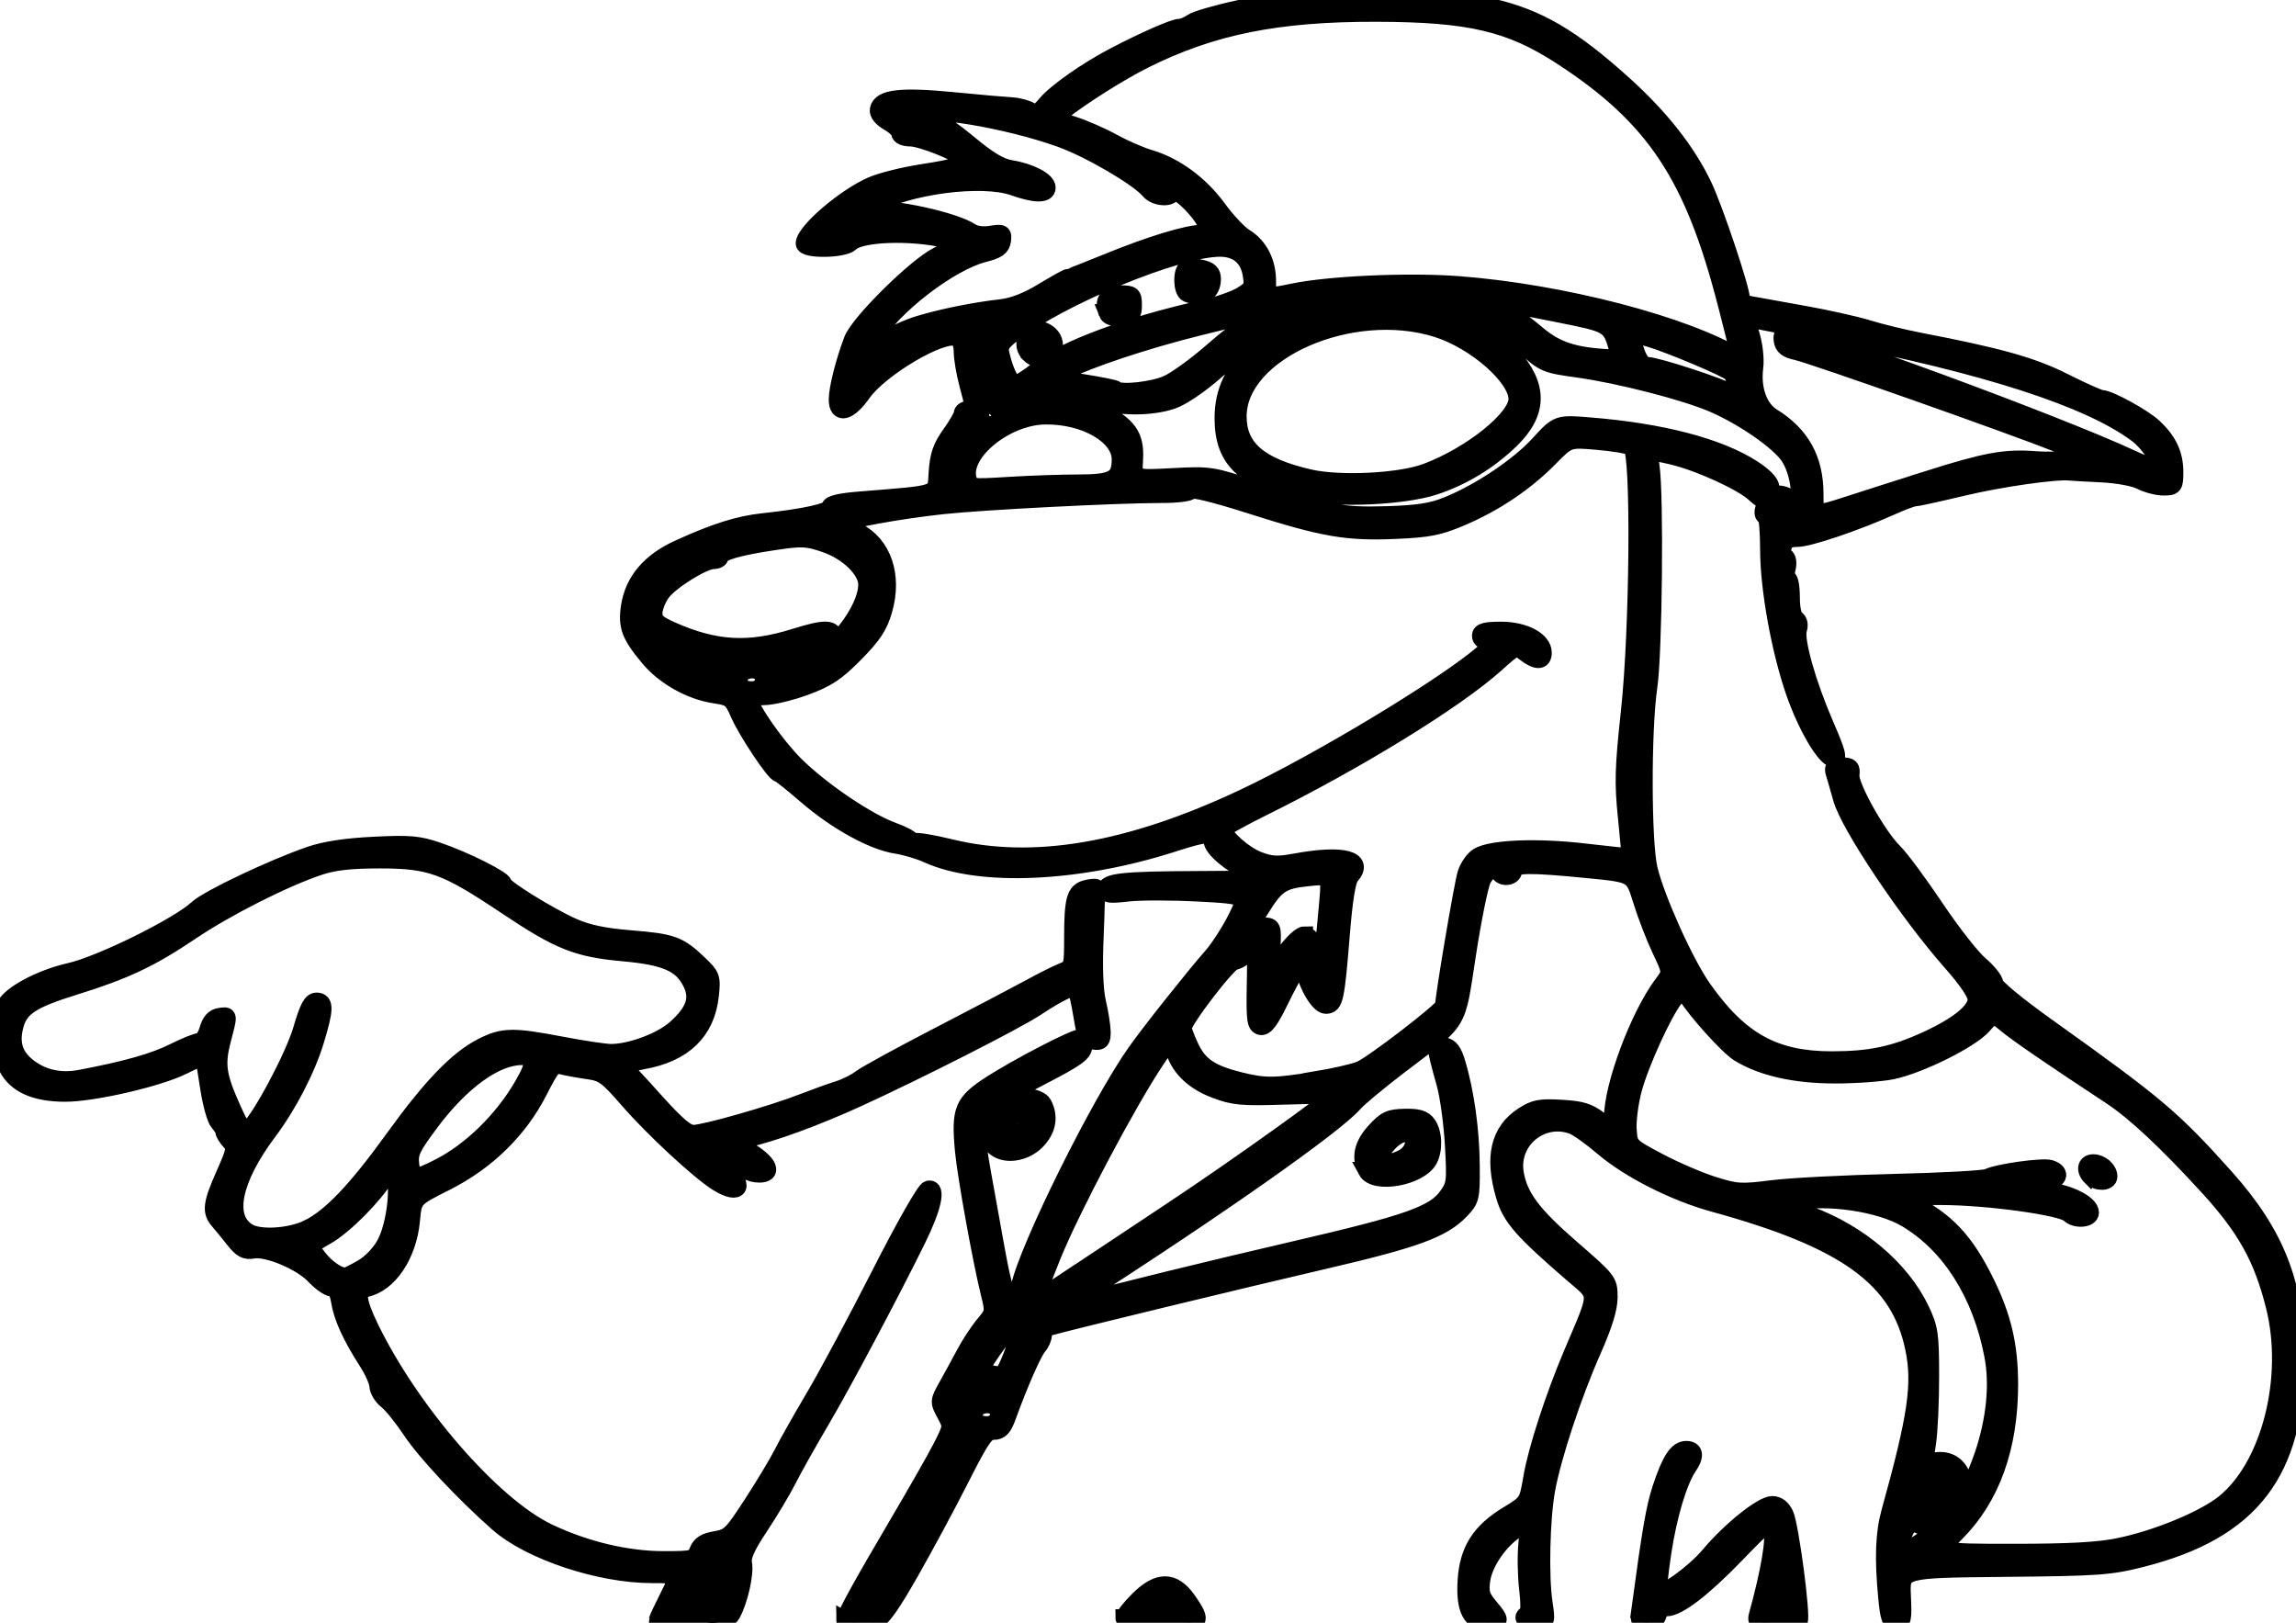 <?xml version="1.0" encoding="UTF-8" standalone="no"?>
<!-- Created with Inkscape (http://www.inkscape.org/) -->

<svg
   width="52.912mm"
   height="37.392mm"
   viewBox="0 0 52.912 37.392"
   version="1.1"
   id="svg1"
   sodipodi:docname="poochie400.svg"
   inkscape:version="1.4 (e7c3feb1, 2024-10-09)"
   xmlns:inkscape="http://www.inkscape.org/namespaces/inkscape"
   xmlns:sodipodi="http://sodipodi.sourceforge.net/DTD/sodipodi-0.dtd"
   xmlns="http://www.w3.org/2000/svg"
   xmlns:svg="http://www.w3.org/2000/svg">
  <sodipodi:namedview
     id="namedview1"
     pagecolor="#ffffff"
     bordercolor="#000000"
     borderopacity="0.25"
     inkscape:showpageshadow="2"
     inkscape:pageopacity="0.0"
     inkscape:pagecheckerboard="0"
     inkscape:deskcolor="#d1d1d1"
     inkscape:document-units="mm"
     inkscape:zoom="2.9436055"
     inkscape:cx="98.348778"
     inkscape:cy="73.888978"
     inkscape:window-width="1920"
     inkscape:window-height="1296"
     inkscape:window-x="0"
     inkscape:window-y="25"
     inkscape:window-maximized="0"
     inkscape:current-layer="layer1">
    <inkscape:page
       x="0"
       y="0"
       width="52.912"
       height="37.392"
       id="page2"
       margin="0"
       bleed="0" />
  </sodipodi:namedview>
  <defs
     id="defs1" />
  <g
     inkscape:label="Layer 1"
     inkscape:groupmode="layer"
     id="layer1"
     transform="translate(-82.021,-129.911)">
    <path
       style="fill:#000000;stroke-width:0.4;stroke-dasharray:none;stroke:#000000;stroke-opacity:1"
       d="m 97.173,167.239 c 0,-0.021 0.115,-0.265 0.255,-0.543 0.255,-0.506 0.255,-0.506 -0.385,-0.506 -1.207,0 -2.815,-0.537 -3.548,-1.185 -0.79,-0.698 -1.663,-1.629 -1.996,-2.129 -0.197,-0.296 -0.449,-0.608 -0.559,-0.693 -0.11,-0.085 -0.204,-0.238 -0.207,-0.339 -0.004,-0.101 -0.117,-0.355 -0.252,-0.564 -0.365,-0.566 -0.573,-1.02 -0.629,-1.376 -0.034,-0.212 -0.095,-0.318 -0.185,-0.318 -0.074,0 -0.255,-0.128 -0.402,-0.284 -0.305,-0.323 -1.091,-0.652 -1.414,-0.59 -0.171,0.033 -0.264,-0.018 -0.439,-0.241 -0.122,-0.155 -0.281,-0.349 -0.352,-0.431 -0.186,-0.212 -0.164,-0.388 0.137,-1.069 0.25,-0.565 0.258,-0.614 0.127,-0.758 -0.077,-0.085 -0.14,-0.187 -0.14,-0.226 0,-0.039 -0.057,-0.134 -0.126,-0.21 -0.069,-0.076 -0.171,-0.441 -0.226,-0.811 -0.055,-0.37 -0.109,-0.684 -0.12,-0.699 -0.011,-0.015 -0.221,0.076 -0.469,0.201 -0.554,0.28 -2.062,0.63 -2.718,0.63 -0.692,0 -1.136,-0.199 -1.34,-0.6 -0.197,-0.386 -0.219,-1.085 -0.045,-1.415 0.144,-0.273 0.834,-0.636 1.488,-0.784 0.714,-0.161 2.512,-1.049 2.945,-1.454 0.244,-0.228 1.747,-0.941 2.601,-1.233 0.338,-0.116 0.828,-0.19 1.465,-0.221 0.832,-0.041 1.026,-0.024 1.482,0.132 0.617,0.211 1.498,0.652 1.498,0.75 0,0.097 1.048,0.747 1.605,0.995 0.336,0.149 0.715,0.229 1.333,0.279 0.956,0.077 1.111,0.134 1.565,0.568 0.298,0.285 0.31,0.317 0.266,0.731 -0.089,0.832 -0.612,1.339 -1.554,1.505 -0.288,0.051 -0.49,0.116 -0.45,0.145 0.04,0.029 0.373,0.386 0.739,0.794 0.502,0.558 0.719,0.741 0.879,0.741 0.258,0 1.812,-0.443 2.516,-0.717 0.28,-0.109 0.65,-0.242 0.822,-0.296 0.172,-0.054 0.402,-0.168 0.511,-0.254 0.109,-0.086 0.921,-0.53 1.804,-0.987 0.883,-0.457 1.834,-0.956 2.114,-1.109 0.279,-0.153 0.613,-0.32 0.741,-0.371 0.227,-0.091 0.233,-0.11 0.234,-0.784 10e-4,-0.874 0.053,-1.06 0.309,-1.125 0.113,-0.028 0.215,-0.037 0.227,-0.02 0.012,0.017 5.2e-4,0.522 -0.025,1.121 -0.031,0.715 -0.011,1.239 0.056,1.524 0.056,0.239 0.104,0.542 0.106,0.673 0.003,0.198 -0.028,0.234 -0.183,0.212 -0.159,-0.023 -0.2,-0.109 -0.279,-0.595 -0.051,-0.312 -0.116,-0.591 -0.145,-0.62 -0.06,-0.06 -0.412,0.111 -0.931,0.455 -0.451,0.298 -2.728,1.455 -4.09,2.077 -0.972,0.444 -1.967,0.808 -2.566,0.939 -0.28,0.061 -0.28,0.061 0.106,0.305 0.418,0.265 0.508,0.502 0.191,0.502 -0.107,0 -0.231,-0.033 -0.275,-0.074 -0.173,-0.16 -0.885,-0.511 -0.885,-0.436 0,0.043 0.152,0.201 0.339,0.351 0.514,0.413 0.393,0.696 -0.151,0.353 -0.42,-0.265 -1.475,-1.243 -2.035,-1.887 -0.502,-0.576 -0.589,-0.64 -0.94,-0.689 -0.213,-0.03 -0.482,-0.079 -0.599,-0.109 -0.194,-0.05 -0.238,-0.003 -0.535,0.579 -0.46,0.9 -1.202,1.625 -2.151,2.103 -0.742,0.373 -0.742,0.373 -0.788,0.875 -0.072,0.798 -0.522,1.469 -1.055,1.573 -0.215,0.042 -0.189,0.296 0.09,0.876 0.943,1.957 2.835,4.134 4.123,4.745 0.857,0.406 1.808,0.632 2.66,0.632 0.67,0 0.712,-0.011 0.786,-0.203 0.057,-0.15 0.165,-0.218 0.415,-0.26 0.313,-0.053 0.374,-0.113 0.842,-0.834 0.277,-0.427 0.59,-0.948 0.695,-1.158 0.105,-0.21 0.433,-0.791 0.73,-1.292 0.297,-0.501 0.98,-1.777 1.519,-2.836 0.563,-1.106 1.036,-1.938 1.113,-1.955 0.202,-0.045 0.099,0.422 -0.249,1.132 -0.597,1.218 -1.72,3.331 -2.233,4.202 -0.292,0.496 -0.633,1.103 -0.758,1.351 -0.125,0.248 -0.417,0.736 -0.648,1.085 -0.313,0.472 -0.409,0.69 -0.378,0.85 0.046,0.236 -0.097,0.866 -0.266,1.168 -0.128,0.229 -0.693,0.281 -0.693,0.064 0,-0.161 -0.16,-0.166 -0.221,-0.007 -0.03,0.079 -0.176,0.12 -0.421,0.12 -0.206,0 -0.375,-0.017 -0.375,-0.038 z m 1.466,-0.908 c 0.173,-0.55 0.174,-0.564 0.018,-0.564 -0.138,0 -0.251,0.181 -0.428,0.682 -0.115,0.326 -0.113,0.334 0.074,0.334 0.158,0 0.218,-0.08 0.335,-0.452 z m -8.282,-7.193 c 0.203,-0.115 0.418,-0.336 0.538,-0.553 0.212,-0.385 0.33,-1.193 0.231,-1.588 -0.059,-0.233 -0.059,-0.233 -0.21,0.014 -0.284,0.462 -0.964,1.147 -1.37,1.378 -0.405,0.231 -0.405,0.231 -0.187,0.509 0.183,0.234 0.438,0.41 0.618,0.427 0.023,0.002 0.195,-0.082 0.381,-0.188 z m -1.243,-0.919 c 0.522,-0.253 1.116,-0.874 1.985,-2.079 0.857,-1.188 1.464,-1.818 2.029,-2.107 0.485,-0.248 0.704,-0.252 1.844,-0.035 0.489,0.093 0.997,0.169 1.13,0.169 0.459,0 1.17,-0.267 1.497,-0.563 0.434,-0.392 0.534,-0.693 0.35,-1.057 -0.219,-0.434 -0.589,-0.597 -1.556,-0.684 -1.073,-0.097 -1.48,-0.259 -2.711,-1.083 -1.39,-0.929 -1.74,-1.057 -2.902,-1.058 -0.676,-5e-4 -1.059,0.042 -1.397,0.154 -0.798,0.264 -2.136,0.94 -2.962,1.496 -0.938,0.631 -1.52,0.905 -2.684,1.267 -0.98,0.304 -1.257,0.484 -1.368,0.886 -0.111,0.401 -0.03,0.696 0.254,0.936 0.342,0.288 0.77,0.391 1.246,0.301 1.059,-0.201 1.705,-0.384 2.147,-0.605 0.266,-0.134 0.537,-0.243 0.602,-0.243 0.064,0 0.153,-0.124 0.196,-0.275 0.054,-0.189 0.138,-0.284 0.266,-0.302 0.223,-0.032 0.219,-0.06 0.064,0.536 -0.148,0.567 -0.11,0.83 0.23,1.586 0.211,0.469 0.278,0.554 0.376,0.473 0.268,-0.223 1.043,-1.676 1.223,-2.293 0.147,-0.505 0.226,-0.656 0.343,-0.656 0.199,0 0.194,0.183 -0.024,0.901 -0.203,0.668 -0.63,1.493 -1.091,2.107 -0.828,1.105 -1.003,1.996 -0.455,2.314 0.266,0.155 0.96,0.111 1.368,-0.086 z m 3.021,-1.407 c 0.739,-0.374 1.471,-1.089 1.934,-1.889 0.298,-0.515 0.293,-0.67 -0.024,-0.67 -0.607,0 -1.4,0.575 -2.111,1.529 -0.426,0.572 -0.483,0.694 -0.452,0.963 0.039,0.337 0.106,0.344 0.652,0.068 z m 9.356,10.434 c 0,-0.1 0.398,-0.824 1.184,-2.156 0.454,-0.768 0.929,-1.602 1.055,-1.853 0.229,-0.454 0.23,-0.457 0.075,-0.744 -0.154,-0.285 -0.153,-0.292 0.045,-0.645 0.11,-0.196 0.294,-0.533 0.409,-0.749 0.115,-0.216 0.313,-0.518 0.441,-0.67 0.225,-0.269 0.229,-0.29 0.124,-0.708 -0.184,-0.738 -0.541,-2.711 -0.595,-3.288 -0.089,-0.95 -0.019,-1.119 0.632,-1.539 0.602,-0.388 1.902,-1.064 2.047,-1.064 0.048,0 0.086,0.086 0.085,0.191 -10e-4,0.157 -0.174,0.28 -0.986,0.699 -0.542,0.279 -1.093,0.609 -1.226,0.732 -0.281,0.261 -0.3,0.508 -0.117,1.511 0.064,0.349 0.197,1.089 0.296,1.644 0.185,1.033 0.293,1.359 0.423,1.278 0.041,-0.025 0.1,-0.169 0.133,-0.32 0.191,-0.891 1.841,-4.221 2.682,-5.409 0.328,-0.465 1.342,-1.741 1.752,-2.207 0.158,-0.18 0.41,-0.569 0.559,-0.865 0.27,-0.537 0.27,-0.537 -0.858,-0.598 -0.62,-0.033 -1.357,-0.034 -1.638,-0.001 -0.42,0.049 -0.51,0.037 -0.51,-0.066 0,-0.188 0.372,-0.23 2.106,-0.237 1.577,-0.006 1.577,-0.006 1.196,-0.174 -0.415,-0.183 -0.847,-0.55 -0.847,-0.719 0,-0.2 -0.141,-0.192 -0.903,0.053 -2.174,0.699 -4.459,0.802 -5.659,0.254 -0.186,-0.085 -0.51,-0.181 -0.72,-0.213 -0.54,-0.083 -1.384,-0.549 -2.068,-1.141 -0.323,-0.279 -0.61,-0.508 -0.64,-0.508 -0.092,0 -0.731,-0.958 -0.911,-1.365 -0.161,-0.365 -0.198,-0.395 -0.566,-0.45 -0.557,-0.084 -1.155,-0.419 -1.516,-0.851 -0.432,-0.517 -0.512,-0.727 -0.445,-1.173 0.089,-0.593 0.468,-1.042 1.135,-1.345 0.837,-0.381 1.382,-0.553 1.934,-0.612 0.954,-0.102 1.552,-0.233 1.552,-0.34 0,-0.07 0.218,-0.123 0.656,-0.159 1.926,-0.158 1.776,-0.104 1.816,-0.656 0.028,-0.386 0.095,-0.577 0.306,-0.871 0.148,-0.207 0.27,-0.417 0.27,-0.468 0,-0.051 0.057,-0.092 0.127,-0.092 0.155,0 0.155,-0.014 0,-0.593 -0.069,-0.256 -0.125,-0.591 -0.126,-0.743 -5.3e-4,-0.171 -0.051,-0.297 -0.131,-0.328 -0.347,-0.133 -1.765,0.703 -2.173,1.281 -0.313,0.445 -0.576,0.512 -0.576,0.147 0,-0.25 0.16,-0.882 0.348,-1.373 0.151,-0.394 1.453,-1.683 1.959,-1.939 0.448,-0.227 0.493,-0.307 0.212,-0.373 -0.811,-0.193 -1.988,-0.153 -2.216,0.075 -0.156,0.156 -1.065,0.169 -1.064,0.015 10e-4,-0.266 0.916,-1.055 1.546,-1.334 0.215,-0.095 0.726,-0.224 1.136,-0.288 0.839,-0.13 1.064,-0.202 0.992,-0.318 -0.085,-0.137 -0.974,-0.495 -1.23,-0.495 -0.138,0 -0.244,-0.046 -0.244,-0.106 -2.7e-4,-0.058 -0.117,-0.172 -0.26,-0.254 -0.163,-0.093 -0.249,-0.202 -0.232,-0.293 0.05,-0.262 0.516,-0.316 1.708,-0.2 0.612,0.06 1.227,0.114 1.366,0.121 0.14,0.007 0.327,0.056 0.416,0.108 0.137,0.081 0.195,0.057 0.371,-0.153 0.235,-0.279 0.946,-0.777 1.583,-1.109 0.694,-0.361 1.363,-0.655 1.492,-0.655 0.067,0 0.197,-0.053 0.291,-0.119 0.093,-0.065 0.588,-0.208 1.098,-0.317 0.831,-0.178 1.147,-0.199 3.003,-0.199 1.745,-2e-5 2.189,0.026 2.794,0.164 1.072,0.244 1.855,0.702 3.064,1.796 0.839,0.759 1.457,1.547 1.827,2.33 0.252,0.533 0.866,2.363 0.866,2.581 0,0.061 0.086,0.128 0.191,0.149 0.105,0.021 0.648,0.118 1.206,0.217 0.559,0.099 1.245,0.251 1.524,0.338 0.279,0.087 0.813,0.217 1.185,0.289 1.853,0.357 2.597,0.566 3.341,0.94 0.419,0.211 0.805,0.383 0.858,0.383 0.175,0 0.964,0.433 1.207,0.662 0.334,0.315 0.479,0.626 0.479,1.027 0,0.326 -0.013,0.343 -0.258,0.343 -0.142,0 -0.377,-0.061 -0.522,-0.136 -0.15,-0.078 -0.539,-0.149 -0.906,-0.167 -0.353,-0.017 -0.681,-0.035 -0.727,-0.041 -0.316,-0.037 -1.603,0.146 -2.47,0.353 -0.567,0.135 -1.07,0.245 -1.119,0.245 -0.049,0 -0.29,0.091 -0.536,0.201 -0.805,0.363 -1.893,0.73 -2.162,0.73 -0.194,0 -0.278,0.047 -0.32,0.18 -0.033,0.105 -0.016,0.205 0.042,0.241 0.06,0.037 0.077,0.149 0.042,0.286 -0.031,0.124 -0.021,0.225 0.021,0.225 0.043,0 0.078,0.193 0.078,0.429 0,0.261 0.043,0.456 0.11,0.497 0.068,0.042 0.088,0.137 0.053,0.247 -0.076,0.24 0.209,1.249 0.621,2.2 0.28,0.646 0.313,0.775 0.194,0.773 -0.19,-0.003 -0.625,-0.739 -0.898,-1.522 -0.333,-0.953 -0.594,-2.386 -0.596,-3.281 -10e-4,-0.431 -0.031,-0.783 -0.066,-0.783 -0.106,1.2e-4 -0.071,-0.237 0.042,-0.283 0.082,-0.033 0.082,-0.044 -0.004,-0.049 -0.06,-0.004 -0.194,-0.088 -0.296,-0.187 -0.275,-0.264 -1.293,-0.728 -1.91,-0.871 -0.538,-0.124 -0.538,-0.124 -0.485,0.23 0.101,0.676 0.065,4.311 -0.05,5.096 -0.145,0.985 -0.141,3.572 0.006,4.191 0.163,0.687 0.831,2.17 1.24,2.752 0.848,1.207 1.647,1.651 2.973,1.651 0.885,0 1.442,-0.117 2.189,-0.461 0.739,-0.34 1.143,-0.672 1.143,-0.94 0,-0.129 -0.212,-0.441 -0.586,-0.865 -0.991,-1.123 -2.342,-3.139 -2.514,-3.753 -0.071,-0.251 -0.149,-0.524 -0.175,-0.605 -0.036,-0.116 0.003,-0.148 0.181,-0.148 0.191,0 0.223,0.033 0.201,0.202 -0.033,0.248 0.615,1.407 0.993,1.778 0.148,0.145 0.576,0.723 0.952,1.284 0.376,0.561 0.838,1.152 1.027,1.312 0.189,0.161 0.344,0.354 0.344,0.431 2.5e-4,0.082 0.506,0.5 1.229,1.016 2.509,1.791 2.876,2.102 4.091,3.46 1.165,1.303 1.619,2.467 1.622,4.156 0.004,2.63 -1.034,3.979 -3.551,4.618 -0.736,0.187 -0.992,0.205 -3.175,0.226 -2.374,0.023 -2.374,0.023 -2.346,0.633 0.025,0.556 0.013,0.61 -0.136,0.61 -0.14,0 -0.171,-0.082 -0.218,-0.572 -0.086,-0.909 -0.065,-1.474 0.073,-1.971 0.612,-2.202 0.72,-2.94 0.549,-3.767 -0.334,-1.618 -1.556,-2.504 -4.608,-3.341 -0.904,-0.248 -1.948,-0.776 -2.55,-1.289 -0.272,-0.232 -0.585,-0.457 -0.696,-0.499 -0.721,-0.274 -1.463,0.335 -1.335,1.095 0.092,0.543 0.399,0.954 1.294,1.73 0.855,0.742 0.868,0.758 0.868,1.125 0,0.258 -0.117,0.636 -0.378,1.226 -0.449,1.013 -0.923,2.448 -1.062,3.214 -0.12,0.664 -0.151,1.993 -0.059,2.603 0.066,0.445 0.066,0.445 -0.191,0.445 -0.237,0 -0.354,-0.117 -0.184,-0.183 0.04,-0.015 0.042,-0.276 0.005,-0.579 -0.037,-0.303 -0.045,-0.777 -0.017,-1.054 0.051,-0.504 0.051,-0.504 -0.238,-0.325 -0.393,0.244 -0.758,0.773 -0.812,1.179 -0.037,0.277 -0.006,0.382 0.176,0.598 0.279,0.332 0.276,0.365 -0.032,0.365 -0.385,0 -0.538,-0.297 -0.495,-0.964 0.044,-0.689 0.315,-1.118 0.95,-1.505 0.464,-0.283 0.464,-0.283 0.564,-0.866 0.109,-0.638 0.503,-1.85 0.924,-2.845 0.626,-1.479 0.625,-1.316 0.003,-1.853 -1.148,-0.992 -1.413,-1.295 -1.557,-1.782 -0.266,-0.898 -0.128,-1.496 0.427,-1.856 0.263,-0.171 0.39,-0.195 0.876,-0.167 0.461,0.026 0.627,0.076 0.877,0.267 0.308,0.235 0.308,0.235 0.308,-0.052 0,-0.733 0.606,-2.354 1.152,-3.081 0.202,-0.269 0.202,-0.269 -0.047,-0.794 -0.137,-0.289 -0.334,-0.799 -0.437,-1.134 -0.189,-0.608 -0.189,-0.608 -1.211,-0.709 -1.391,-0.137 -1.742,-0.131 -1.742,0.028 0,0.07 -0.075,0.127 -0.169,0.127 -0.093,0 -0.169,-0.056 -0.169,-0.124 0,-0.189 -0.242,-0.06 -0.377,0.2 -0.064,0.124 -0.22,0.891 -0.346,1.704 -0.264,1.701 -0.129,1.48 -1.594,2.598 -0.459,0.351 -0.916,0.731 -1.016,0.846 -0.442,0.51 -3.123,2.395 -6.404,4.502 -0.163,0.105 -0.22,0.17 -0.127,0.145 1.067,-0.288 3.255,-0.824 5.181,-1.27 2.591,-0.6 3.198,-0.814 3.497,-1.234 0.183,-0.257 0.192,-0.327 0.144,-1.175 -0.028,-0.496 -0.114,-1.13 -0.192,-1.409 -0.252,-0.905 -0.252,-0.907 -0.035,-0.875 0.146,0.022 0.22,0.12 0.306,0.41 0.198,0.67 0.319,1.544 0.324,2.344 0.005,0.75 -0.004,0.787 -0.246,1.04 -0.414,0.432 -1.045,0.662 -3.157,1.152 -1.797,0.417 -5.925,1.417 -6.308,1.529 -0.082,0.024 -0.148,0.104 -0.148,0.179 0,0.075 -0.053,0.196 -0.117,0.269 -0.115,0.131 -0.443,0.878 -0.701,1.594 -0.103,0.287 -0.17,0.36 -0.332,0.36 -0.175,0 -0.278,0.149 -0.75,1.079 -0.301,0.594 -0.828,1.575 -1.173,2.18 -0.609,1.071 -0.835,1.307 -1.001,1.046 -0.054,-0.085 -0.073,-0.087 -0.074,-0.008 -8e-4,0.058 -0.097,0.106 -0.213,0.106 -0.116,0 -0.212,-0.021 -0.212,-0.046 z m 29.362,-1.696 c 0.88,-0.179 1.98,-0.636 2.44,-1.013 1.045,-0.856 1.557,-2.881 1.145,-4.527 -0.28,-1.117 -0.663,-1.805 -1.538,-2.761 -0.956,-1.044 -1.682,-1.722 -2.236,-2.087 -1.367,-0.9 -2.157,-1.441 -2.413,-1.655 -0.29,-0.242 -0.29,-0.242 -0.533,0.035 -0.284,0.324 -1.443,0.901 -2.084,1.039 -0.245,0.052 -0.839,0.096 -1.321,0.096 -0.926,0 -1.684,-0.171 -2.219,-0.5 -0.246,-0.151 -1,-0.987 -1.208,-1.339 -0.082,-0.139 -0.102,-0.134 -0.261,0.061 -0.266,0.328 -0.804,1.507 -0.967,2.117 -0.081,0.303 -0.134,0.72 -0.119,0.927 0.028,0.377 0.028,0.377 0.698,0.734 0.369,0.196 0.934,0.44 1.257,0.542 0.543,0.171 0.644,0.178 1.362,0.087 0.426,-0.054 1.689,-0.119 2.807,-0.145 1.118,-0.026 2.093,-0.08 2.168,-0.119 0.214,-0.112 1.261,-0.259 1.439,-0.203 0.282,0.089 0.191,0.294 -0.131,0.294 -0.476,0 -0.425,0.152 0.07,0.214 0.509,0.064 0.983,0.307 0.983,0.504 0,0.152 -0.343,0.175 -0.485,0.033 -0.168,-0.168 -1.881,-0.404 -2.944,-0.406 -1.016,-0.002 -1.016,-0.002 -0.72,0.144 0.817,0.403 1.263,0.874 1.738,1.839 0.395,0.803 0.548,1.459 0.548,2.351 0,1.445 -0.419,2.609 -1.23,3.42 -0.452,0.452 -0.452,0.452 1.324,0.452 1.281,0 1.958,-0.037 2.429,-0.133 z m -0.643,-8.52 c -0.15,-0.15 -0.123,-0.322 0.051,-0.322 0.178,0 0.356,0.156 0.356,0.313 0,0.138 -0.271,0.144 -0.406,0.008 z m -3.807,8.317 c 0.277,-0.252 0.277,-0.252 0.061,-0.254 -0.119,-0.001 -0.257,-0.044 -0.308,-0.094 -0.066,-0.066 -0.13,-0.015 -0.229,0.182 -0.075,0.151 -0.137,0.306 -0.137,0.346 0,0.16 0.353,0.056 0.612,-0.18 z m 0.355,-0.813 c 0.137,-0.137 0.176,-0.388 0.076,-0.489 -0.087,-0.087 -0.451,0.291 -0.451,0.467 0,0.19 0.196,0.201 0.375,0.021 z m 0.967,-1.1 c 0.274,-0.816 0.353,-1.622 0.224,-2.293 -0.272,-1.42 -0.987,-2.548 -1.994,-3.147 -0.612,-0.364 -1.83,-0.542 -2.62,-0.384 -0.264,0.053 -0.249,0.064 0.375,0.292 1.148,0.419 2.132,1.256 2.577,2.193 0.201,0.424 0.221,0.56 0.222,1.524 7.9e-4,0.582 -0.031,1.275 -0.071,1.54 -0.07,0.463 -0.066,0.479 0.104,0.435 0.331,-0.086 0.587,0.042 0.698,0.35 0.096,0.265 0.116,0.278 0.211,0.142 0.058,-0.083 0.181,-0.376 0.274,-0.653 z m -22.87,-0.935 c -0.028,-0.028 -0.101,-0.031 -0.162,-0.007 -0.068,0.027 -0.048,0.047 0.051,0.051 0.089,0.004 0.139,-0.016 0.111,-0.044 z m 0.524,-1.452 c 0.112,-0.314 0.22,-0.619 0.241,-0.677 0.021,-0.058 -0.017,-0.106 -0.085,-0.106 -0.1,0 -0.91,1.087 -0.91,1.221 0,0.033 0.208,0.087 0.466,0.122 0.047,0.006 0.177,-0.246 0.288,-0.56 z m 1.235,-1.637 c 0.326,-0.218 1.412,-0.939 2.413,-1.603 1.479,-0.98 3.725,-2.585 3.725,-2.662 0,-0.01 -0.505,-9.8e-4 -1.122,0.019 -1,0.032 -1.175,0.016 -1.609,-0.148 -0.515,-0.195 -0.848,-0.529 -0.956,-0.96 -0.059,-0.235 -0.064,-0.231 -0.415,0.296 -0.651,0.977 -1.921,3.376 -2.372,4.479 -0.245,0.599 -0.403,1.063 -0.351,1.031 0.052,-0.031 0.361,-0.235 0.687,-0.453 z m 5.7,-4.609 c 0.434,-0.07 0.91,-0.179 1.058,-0.241 0.284,-0.119 1.92,-1.378 1.921,-1.477 7.9e-4,-0.216 0.442,-2.821 0.516,-3.045 0.05,-0.153 0.174,-0.33 0.275,-0.392 0.298,-0.186 1.365,-0.229 2.469,-0.098 0.559,0.066 1.023,0.113 1.031,0.105 0.008,-0.008 -0.027,-0.425 -0.079,-0.925 -0.08,-0.775 -0.07,-1.133 0.069,-2.412 0.207,-1.894 0.239,-5.991 0.048,-6.109 -0.064,-0.039 -0.417,-0.098 -0.786,-0.13 -0.671,-0.059 -0.671,-0.059 -1.115,0.393 -0.554,0.563 -1.264,1.038 -2.041,1.367 -0.503,0.213 -0.743,0.26 -1.499,0.292 -1.126,0.049 -1.659,-0.044 -3.342,-0.58 -0.815,-0.26 -1.354,-0.392 -1.372,-0.338 -0.018,0.053 -0.301,0.09 -0.689,0.09 -1.038,0 -4.11,0.158 -5.042,0.259 -1.002,0.109 -2.244,0.335 -2.242,0.409 0.001,0.029 0.125,0.112 0.275,0.186 0.597,0.293 0.845,1.023 0.616,1.813 -0.109,0.375 -0.245,0.58 -0.663,1.004 -0.432,0.437 -0.637,0.573 -1.145,0.76 -0.34,0.125 -0.769,0.227 -0.952,0.227 -0.184,0 -0.333,0.029 -0.333,0.064 0.002,0.199 0.607,1.067 1.05,1.508 0.597,0.594 1.664,1.316 2.261,1.531 0.228,0.082 0.414,0.182 0.414,0.222 0,0.04 0.035,0.051 0.077,0.025 0.042,-0.026 0.414,0.035 0.826,0.136 1.912,0.468 4.129,0.09 6.766,-1.154 1.762,-0.831 4.669,-2.587 5.537,-3.345 0.266,-0.232 0.276,-0.256 0.106,-0.256 -0.11,0 -0.187,-0.052 -0.187,-0.127 0,-0.098 0.109,-0.127 0.474,-0.127 0.532,0 0.966,0.231 0.966,0.514 0,0.206 -0.152,0.206 -0.419,5e-4 -0.207,-0.159 -0.207,-0.159 -0.677,0.263 -0.922,0.828 -3.192,2.225 -5.36,3.298 -0.501,0.248 -0.91,0.477 -0.91,0.51 0,0.164 0.472,0.584 0.794,0.707 0.305,0.116 0.448,0.124 0.86,0.048 1.094,-0.202 1.625,-0.067 1.275,0.325 -0.079,0.088 -0.152,0.538 -0.215,1.319 -0.123,1.518 -0.152,1.651 -0.357,1.651 -0.172,0 -0.486,-0.564 -0.495,-0.889 -0.005,-0.169 -0.005,-0.169 -0.134,0 -0.071,0.093 -0.264,0.448 -0.429,0.788 -0.216,0.447 -0.338,0.611 -0.439,0.59 -0.121,-0.025 -0.138,-0.152 -0.123,-0.947 0.017,-0.919 0.017,-0.919 -0.175,-0.738 -0.106,0.099 -0.247,0.182 -0.314,0.184 -0.132,0.004 -1.18,1.366 -1.18,1.534 0,0.056 0.08,0.268 0.178,0.47 0.196,0.406 0.472,0.588 1.134,0.752 0.571,0.141 0.798,0.14 1.72,-0.01 z m -0.234,-3.343 c 0.101,0 0.19,0.118 0.273,0.36 0.123,0.36 0.123,0.36 0.173,-0.106 0.028,-0.256 0.072,-0.728 0.1,-1.05 0.049,-0.584 0.049,-0.584 -0.477,-0.529 -0.59,0.062 -0.726,0.154 -1.085,0.737 -0.246,0.399 -0.246,0.399 0.023,0.387 0.269,-0.012 0.269,-0.012 0.24,0.539 -0.028,0.55 -0.028,0.55 0.287,0.106 0.178,-0.251 0.381,-0.445 0.466,-0.445 z M 99.436,145.565 c -0.028,-0.028 -0.101,-0.031 -0.162,-0.007 -0.068,0.027 -0.047,0.047 0.051,0.051 0.089,0.004 0.139,-0.016 0.111,-0.044 z m 0.912,-0.973 c 0.684,-0.215 0.889,-0.21 0.889,0.019 0,0.153 0.041,0.131 0.265,-0.148 0.312,-0.388 0.497,-0.792 0.497,-1.085 0,-0.333 -0.437,-0.758 -0.963,-0.937 -0.419,-0.142 -0.534,-0.148 -1.169,-0.053 -0.816,0.121 -1.255,0.246 -1.255,0.357 0,0.043 -0.067,0.079 -0.148,0.079 -0.24,0.001 -1.007,0.481 -1.199,0.75 -0.097,0.137 -0.177,0.346 -0.177,0.464 0,0.176 0.074,0.249 0.402,0.395 1.012,0.451 1.789,0.495 2.857,0.159 z m 22.914,-2.791 c -0.157,-0.096 -0.306,-0.152 -0.332,-0.127 -0.026,0.026 -0.002,0.047 0.052,0.047 0.054,0 0.099,0.057 0.099,0.127 0,0.082 0.082,0.127 0.233,0.127 0.233,-3.2e-4 0.233,-3.2e-4 -0.052,-0.174 z m -7.886,-0.243 c 0.743,-0.299 1.644,-0.902 2.112,-1.415 0.433,-0.474 0.433,-0.474 1.171,-0.414 1.651,0.133 2.965,0.476 3.745,0.977 0.263,0.168 0.422,0.331 0.422,0.431 0,0.108 0.06,0.161 0.184,0.161 0.101,0 0.259,0.067 0.35,0.148 0.164,0.146 0.166,0.141 0.125,-0.294 -0.025,-0.269 -0.119,-0.555 -0.24,-0.731 -0.235,-0.343 -1.026,-0.893 -1.725,-1.2 -0.643,-0.282 -2.18,-0.678 -3.147,-0.811 -0.726,-0.1 -0.773,-0.12 -1.202,-0.509 -0.56,-0.508 -1.32,-0.885 -2.117,-1.051 -0.747,-0.155 -2.292,-0.062 -2.897,0.176 -0.537,0.21 -1.374,0.775 -2.113,1.426 -0.374,0.329 -0.786,0.608 -1.01,0.685 -0.479,0.163 -1.202,0.164 -1.738,10e-4 -0.431,-0.131 -1.543,-0.17 -1.714,-0.061 -0.054,0.034 0.221,0.066 0.61,0.072 0.585,0.008 0.789,0.049 1.175,0.238 0.654,0.32 0.831,0.569 0.796,1.12 -0.028,0.439 -0.028,0.439 0.868,0.392 0.88,-0.047 0.913,-0.042 1.947,0.302 1.644,0.546 1.956,0.605 2.999,0.574 0.717,-0.022 1.039,-0.071 1.397,-0.216 z m -3.26,-0.298 c -1.394,-0.271 -1.905,-0.729 -1.905,-1.709 0,-0.615 0.222,-1.087 0.731,-1.557 0.723,-0.666 1.776,-1.015 3.062,-1.013 1.251,0.002 2.178,0.366 2.859,1.124 0.627,0.698 0.619,1.312 -0.027,1.94 -0.503,0.488 -1.1,0.852 -1.756,1.069 -0.686,0.227 -2.173,0.301 -2.963,0.147 z m 2.774,-0.47 c 1.036,-0.388 2.095,-1.238 2.095,-1.683 0,-0.503 -0.961,-1.346 -1.852,-1.625 -1.977,-0.619 -4.583,0.531 -4.583,2.023 0,0.733 0.488,1.154 1.648,1.42 0.704,0.161 2.085,0.092 2.692,-0.135 z m 11.535,0.176 c 1.369,-0.433 1.802,-0.512 2.498,-0.459 0.303,0.023 0.697,0.01 0.877,-0.029 0.326,-0.072 0.326,-0.072 -0.381,-0.354 -1.052,-0.419 -5.657,-2.043 -5.999,-2.115 -0.217,-0.046 -0.304,-0.113 -0.323,-0.249 -0.02,-0.14 0.016,-0.187 0.144,-0.187 0.456,0 6.201,2.113 7.905,2.907 0.361,0.168 0.656,0.267 0.656,0.219 0,-0.19 -0.269,-0.589 -0.529,-0.784 -1.095,-0.823 -3.472,-1.592 -7.094,-2.297 -0.86,-0.167 -1.645,-0.322 -1.745,-0.343 -0.179,-0.039 -0.18,-0.034 -0.058,0.362 0.069,0.223 0.105,0.552 0.08,0.74 -0.064,0.496 0.097,0.947 0.407,1.139 0.665,0.412 0.981,0.983 0.981,1.774 0,0.505 0,0.505 0.741,0.265 0.407,-0.132 1.236,-0.397 1.841,-0.588 z m -19.551,0.078 c 0.801,0 0.967,-0.094 0.967,-0.548 0,-0.548 -0.816,-1.019 -1.74,-1.004 -0.907,0.014 -1.927,0.845 -1.775,1.447 0.054,0.215 0.054,0.215 0.951,0.16 0.494,-0.03 1.213,-0.055 1.598,-0.055 z m -1.986,-1.587 c 0.105,-0.134 0.102,-0.137 -0.032,-0.032 -0.141,0.111 -0.186,0.18 -0.116,0.18 0.018,0 0.084,-0.067 0.148,-0.148 z m 17.172,-0.629 c -0.043,-0.148 -0.107,-0.296 -0.142,-0.328 -0.121,-0.11 -1.418,-0.657 -1.865,-0.788 -0.445,-0.13 -0.445,-0.13 -0.39,0.099 0.082,0.342 0.193,0.525 0.32,0.525 0.212,0 1.75,0.503 1.935,0.633 0.101,0.071 0.192,0.129 0.202,0.129 0.01,0 -0.017,-0.121 -0.06,-0.269 z m -17.236,-0.324 c -0.077,-0.221 -0.115,-0.53 -0.092,-0.74 0.041,-0.368 0.016,-0.409 -0.176,-0.287 -0.089,0.057 -0.084,0.187 0.027,0.697 0.181,0.832 0.2,0.883 0.295,0.789 0.049,-0.049 0.029,-0.224 -0.053,-0.459 z m 4.1,0.256 c 0.2,-0.091 0.656,-0.42 1.013,-0.732 0.357,-0.312 0.775,-0.64 0.927,-0.73 0.471,-0.278 0.529,-0.285 -1.221,0.148 -1.207,0.299 -2.553,0.746 -3.085,1.025 -0.285,0.15 -0.285,0.15 0.429,0.262 0.393,0.062 0.732,0.131 0.755,0.154 0.103,0.103 0.852,0.021 1.181,-0.128 z m -2.978,-0.326 c 0.61,-0.481 2.08,-1.026 3.803,-1.41 0.328,-0.073 0.723,-0.21 0.878,-0.304 0.258,-0.157 0.278,-0.198 0.232,-0.484 -0.063,-0.391 -0.321,-0.609 -0.722,-0.609 -0.974,0 -3.702,1.126 -4.779,1.971 -0.27,0.212 -0.315,0.291 -0.272,0.475 0.094,0.405 0.234,0.686 0.341,0.686 0.058,0 0.292,-0.147 0.519,-0.326 z m -0.205,-0.368 c -0.14,-0.14 -0.127,-0.364 0.028,-0.493 0.195,-0.162 0.548,0.023 0.548,0.288 0,0.285 -0.366,0.416 -0.576,0.206 z m 1.796,-0.946 c -0.108,-0.28 2.5e-4,-0.434 0.305,-0.434 0.272,0 0.295,0.02 0.295,0.254 0,0.225 -0.032,0.257 -0.276,0.281 -0.186,0.018 -0.292,-0.015 -0.325,-0.101 z m 1.849,-0.447 c -0.127,-0.051 -0.142,-0.504 -0.019,-0.58 0.048,-0.029 0.2,-0.029 0.339,0.002 0.187,0.041 0.252,0.104 0.252,0.243 0,0.317 -0.251,0.464 -0.572,0.335 z m 9.924,1.305 c -0.181,-0.604 -0.172,-0.598 -1.394,-0.842 -1.433,-0.287 -1.575,-0.293 -1.185,-0.058 0.163,0.098 0.49,0.343 0.726,0.544 0.426,0.362 0.861,0.501 1.671,0.536 0.21,0.009 0.232,-0.013 0.181,-0.18 z m 2.498,-1.058 c -0.762,-2.968 -1.654,-4.31 -3.785,-5.702 -1.198,-0.782 -2.129,-1 -4.286,-1.005 -2.282,-0.005 -3.787,0.298 -5.345,1.076 -0.555,0.277 -1.432,0.829 -1.897,1.195 -0.203,0.16 -0.203,0.16 0.254,0.307 0.252,0.081 0.664,0.261 0.916,0.401 0.252,0.139 0.635,0.306 0.851,0.37 0.591,0.176 1.165,0.599 1.574,1.161 0.202,0.278 0.482,0.574 0.622,0.659 0.325,0.198 0.516,0.57 0.516,1.005 0,0.376 0.005,0.379 0.593,0.256 0.84,-0.175 2.658,-0.256 3.81,-0.169 2.381,0.18 5.243,0.925 6.488,1.689 0.006,0.004 -0.134,-0.555 -0.31,-1.242 z m -18.613,0.468 c 0.531,-0.161 1.294,-0.315 1.895,-0.382 0.281,-0.032 0.604,-0.157 0.961,-0.374 0.296,-0.179 0.56,-0.326 0.587,-0.326 0.027,0 0.433,-0.158 0.902,-0.35 0.972,-0.399 1.846,-0.666 2.183,-0.666 0.23,0 0.23,0 0.056,-0.295 -0.211,-0.358 -0.69,-0.779 -0.734,-0.646 -0.048,0.144 -0.405,0.112 -0.536,-0.047 -0.24,-0.292 -1.362,-0.95 -2.039,-1.195 -1.237,-0.447 -3.199,-0.77 -3.199,-0.527 0,0.047 0.091,0.085 0.203,0.085 0.125,0 0.452,0.207 0.853,0.541 0.476,0.396 0.742,0.555 0.991,0.595 0.44,0.07 0.831,0.274 0.831,0.433 0,0.163 -0.28,0.158 -0.762,-0.013 -0.737,-0.261 -2.459,-0.035 -3.271,0.43 -0.243,0.139 -0.243,0.139 0.003,0.102 0.462,-0.07 1.909,0.247 2.282,0.501 0.093,0.064 0.277,0.088 0.452,0.059 0.27,-0.044 0.292,-0.032 0.266,0.146 -0.022,0.152 -0.114,0.215 -0.423,0.294 -0.797,0.201 -2.137,1.239 -2.554,1.977 -0.154,0.273 -0.154,0.273 0.222,0.035 0.207,-0.131 0.581,-0.301 0.831,-0.377 z m 4.731,29.804 c 0,-0.048 0.148,-0.236 0.329,-0.416 0.458,-0.458 0.806,-0.457 1.132,0.004 0.287,0.405 0.292,0.514 0.026,0.514 -0.14,0 -0.255,-0.082 -0.357,-0.254 -0.083,-0.14 -0.178,-0.254 -0.211,-0.254 -0.108,0 -0.162,0.156 -0.073,0.211 0.047,0.029 0.086,0.103 0.086,0.164 0,0.077 -0.14,0.112 -0.466,0.115 -0.267,0.002 -0.466,-0.033 -0.466,-0.084 z m 11.894,-0.216 c 0.246,-1.817 0.336,-2.336 0.481,-2.773 0.215,-0.65 0.372,-0.889 0.581,-0.889 0.195,0 0.215,0.147 0.053,0.383 -0.229,0.333 -0.47,1.138 -0.598,1.993 -0.072,0.48 -0.114,0.89 -0.094,0.91 0.089,0.089 0.831,-0.45 1.162,-0.843 0.487,-0.581 1.224,-1.173 1.459,-1.173 0.124,0 0.226,0.079 0.293,0.225 0.121,0.265 0.398,2.377 0.323,2.453 -0.029,0.029 -0.111,0.029 -0.183,0.002 -0.088,-0.034 -0.131,-0.162 -0.131,-0.391 0,-0.46 -0.136,-0.434 -0.207,0.04 -0.05,0.335 -0.083,0.381 -0.269,0.381 -0.161,0 -0.202,-0.036 -0.171,-0.148 0.285,-1.032 0.416,-1.808 0.334,-1.984 -0.087,-0.189 -0.116,-0.169 -0.823,0.562 -0.765,0.791 -1.337,1.231 -1.602,1.231 -0.086,2e-4 -0.176,0.077 -0.2,0.17 -0.029,0.11 -0.115,0.169 -0.247,0.169 -0.186,0 -0.199,-0.027 -0.16,-0.318 z m -6.303,-10.091 c -0.16,-0.298 -0.097,-0.591 0.194,-0.909 0.245,-0.267 0.335,-0.309 0.684,-0.316 0.307,-0.006 0.431,0.03 0.522,0.156 0.141,0.193 0.157,0.583 0.033,0.814 -0.216,0.404 -1.255,0.589 -1.434,0.255 z m 0.796,-0.272 c 0.344,-0.157 0.394,-0.58 0.07,-0.58 -0.19,0 -0.53,0.335 -0.53,0.523 0,0.178 0.154,0.197 0.46,0.057 z m -9.386,-0.29 c -0.244,-0.244 -0.078,-0.958 0.252,-1.084 0.305,-0.117 0.793,-0.056 0.882,0.111 0.156,0.292 0.099,0.6 -0.16,0.859 -0.282,0.282 -0.751,0.338 -0.974,0.114 z m 0.708,-0.411 c 0.21,-0.223 0.175,-0.387 -0.082,-0.387 -0.184,0 -0.463,0.37 -0.38,0.504 0.089,0.144 0.257,0.102 0.462,-0.117 z"
       id="path1"
       inkscape:export-filename="path1.svg"
       inkscape:export-xdpi="96"
       inkscape:export-ydpi="96" />
  </g>
</svg>
